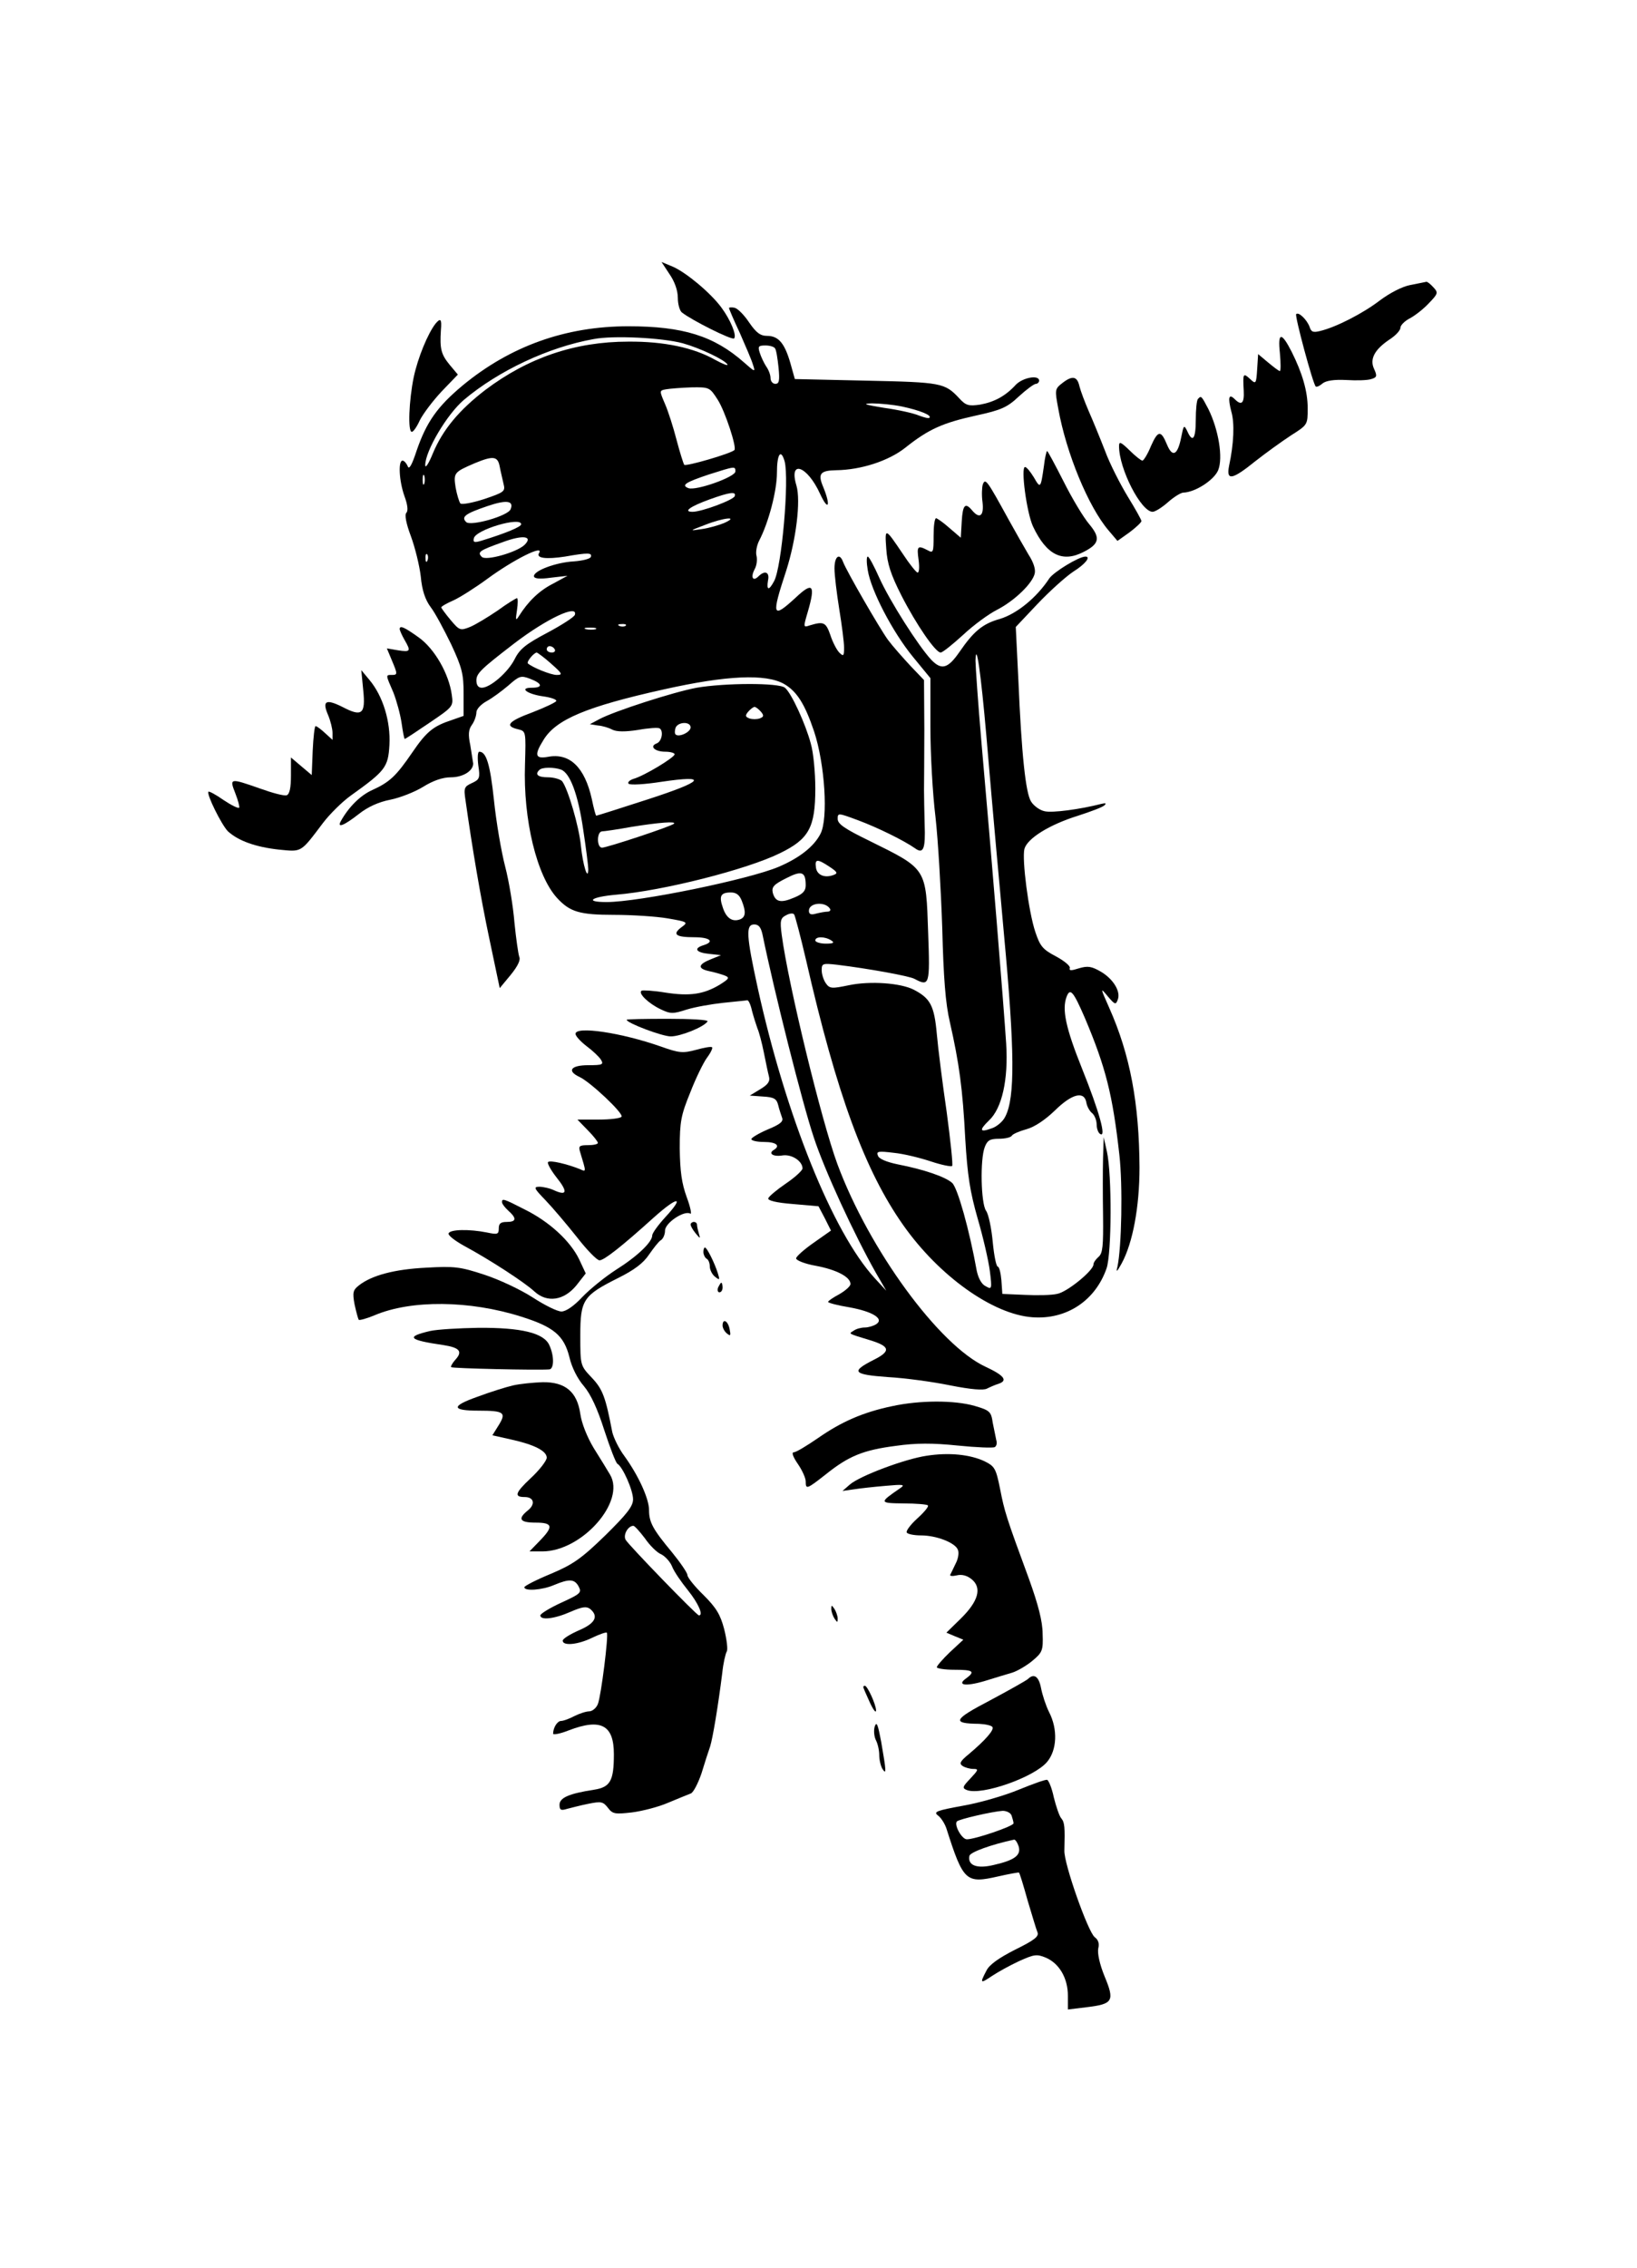 
<svg version="1.0" xmlns="http://www.w3.org/2000/svg"
 width="512pt" height="709pt" viewBox="0 0 512 709"
 preserveAspectRatio="xMidYMid meet">

<g transform="translate(0,709) scale(0.1,-0.1)"
fill="#000000" stroke="none">
<path d="M2094 6233 c16 -23 26 -51 26 -74 0 -20 6 -41 13 -46 32 -25 156 -87
163 -81 9 9 -11 58 -40 97 -34 46 -110 109 -151 127 l-36 15 25 -38z"/>
<path d="M4411 6199 c-26 -5 -64 -25 -95 -48 -52 -40 -137 -84 -188 -96 -21
-5 -27 -3 -32 13 -8 22 -34 48 -42 40 -5 -5 52 -217 61 -226 2 -3 12 1 21 9
11 9 36 13 75 11 32 -2 67 -1 78 3 17 5 19 9 9 31 -15 31 1 61 47 92 19 12 35
29 35 37 0 8 13 21 28 29 16 8 43 29 60 47 30 31 31 34 15 51 -9 10 -19 18
-22 17 -3 -1 -26 -5 -50 -10z"/>
<path d="M2280 6127 c0 -2 15 -38 34 -78 18 -41 37 -85 41 -99 8 -24 7 -24
-28 7 -94 83 -191 113 -362 113 -196 0 -369 -62 -518 -185 -79 -66 -113 -114
-144 -204 -15 -46 -24 -61 -28 -48 -4 9 -11 17 -16 17 -14 0 -11 -63 6 -111
10 -27 12 -46 6 -52 -6 -6 -1 -33 14 -73 13 -35 27 -92 31 -126 4 -44 14 -73
31 -96 14 -18 42 -71 64 -116 34 -73 39 -93 39 -154 l0 -70 -37 -13 c-58 -19
-79 -36 -124 -102 -50 -73 -70 -92 -125 -117 -36 -16 -73 -52 -98 -97 -13 -23
10 -14 56 22 29 23 63 38 99 45 30 6 76 24 102 40 32 20 62 30 87 30 38 0 70
20 70 43 -1 7 -5 32 -9 57 -7 33 -6 49 5 64 8 11 14 29 14 39 0 10 14 25 32
35 17 9 48 32 68 49 34 30 39 32 68 21 39 -15 41 -28 5 -28 -41 0 -14 -20 36
-27 22 -3 41 -9 41 -14 0 -4 -34 -20 -75 -36 -76 -28 -88 -43 -44 -53 24 -6
24 -7 21 -110 -6 -173 37 -349 101 -418 40 -43 70 -52 178 -52 56 0 132 -5
167 -11 64 -11 65 -12 43 -28 -29 -22 -18 -31 41 -31 49 0 64 -14 28 -25 -32
-10 -23 -23 18 -27 l37 -4 -32 -13 c-40 -16 -42 -29 -5 -37 15 -3 36 -9 47
-13 18 -7 17 -10 -15 -30 -49 -29 -92 -36 -169 -24 -36 6 -70 8 -74 6 -13 -7
21 -40 59 -58 31 -15 39 -15 82 -1 26 8 77 17 114 21 37 4 71 7 75 8 4 1 11
-14 15 -33 5 -19 13 -44 17 -55 5 -11 14 -45 20 -75 6 -30 13 -64 16 -75 4
-15 -2 -25 -27 -40 l-33 -20 42 -3 c34 -2 42 -7 47 -27 3 -13 9 -30 12 -39 5
-12 -6 -21 -45 -37 -28 -12 -51 -26 -51 -30 0 -5 18 -9 40 -9 38 0 52 -12 30
-25 -18 -11 -2 -22 28 -17 29 4 62 -18 62 -41 -1 -7 -24 -28 -52 -47 -28 -19
-53 -40 -55 -46 -3 -7 25 -14 77 -18 l80 -7 20 -38 19 -38 -54 -38 c-30 -21
-55 -43 -55 -49 0 -6 27 -17 61 -23 65 -12 109 -35 109 -57 0 -7 -16 -21 -35
-32 -19 -10 -35 -21 -35 -24 0 -3 30 -11 67 -17 72 -13 110 -36 83 -53 -8 -5
-24 -10 -35 -10 -11 0 -27 -4 -35 -10 -16 -10 -20 -8 52 -30 62 -19 65 -34 11
-61 -73 -37 -66 -46 44 -54 54 -3 142 -15 195 -26 66 -13 104 -16 115 -10 10
5 26 12 36 15 30 10 18 26 -40 53 -146 67 -365 367 -464 634 -50 136 -153 559
-174 716 -6 45 -4 53 14 62 11 6 22 7 25 2 3 -5 20 -69 37 -142 96 -420 184
-659 304 -829 112 -159 280 -279 404 -288 107 -8 197 52 232 153 16 47 17 293
1 365 l-10 45 -2 -65 c-1 -36 -1 -117 0 -181 1 -94 -1 -117 -14 -128 -9 -8
-16 -18 -16 -24 0 -19 -83 -87 -114 -92 -17 -4 -62 -5 -101 -3 l-70 3 -3 43
c-2 23 -7 42 -11 42 -5 0 -12 35 -16 77 -4 43 -13 87 -21 98 -16 23 -19 160
-4 199 8 21 16 26 44 26 19 0 38 4 41 10 3 5 24 14 46 20 25 7 58 29 89 59 53
52 92 62 98 23 2 -11 10 -26 18 -32 8 -7 14 -23 14 -36 0 -12 5 -26 11 -29 20
-13 -2 68 -57 205 -51 127 -63 185 -48 224 11 29 21 17 57 -66 66 -156 87
-241 108 -428 11 -97 7 -289 -6 -350 -5 -19 -2 -17 13 10 35 64 56 177 56 300
-1 200 -29 352 -95 500 -28 63 -28 64 -4 35 22 -26 25 -27 31 -10 10 25 -14
65 -54 88 -28 16 -40 18 -67 10 -25 -8 -32 -8 -29 1 2 6 -17 22 -43 36 -42 22
-50 32 -65 77 -21 63 -42 226 -34 259 9 33 78 76 168 104 40 13 78 27 83 33 6
6 3 7 -10 4 -66 -17 -155 -29 -178 -23 -15 3 -34 17 -42 30 -17 26 -30 147
-40 383 l-8 163 68 72 c38 40 88 85 112 101 37 23 56 47 38 47 -21 0 -99 -48
-113 -68 -40 -61 -102 -111 -155 -127 -54 -15 -82 -39 -126 -103 -36 -52 -56
-58 -88 -25 -41 44 -130 184 -163 257 -16 36 -32 66 -36 66 -4 0 -4 -19 0 -42
10 -64 78 -194 141 -271 l55 -67 0 -153 c0 -83 7 -210 16 -282 8 -71 17 -227
21 -345 4 -156 10 -237 24 -296 29 -128 40 -208 48 -364 7 -116 15 -166 39
-250 17 -58 34 -132 38 -164 7 -56 6 -58 -13 -47 -13 6 -23 25 -28 48 -23 128
-60 260 -77 275 -21 19 -88 42 -170 58 -34 7 -59 17 -62 27 -6 14 1 15 50 9
31 -3 83 -16 116 -27 33 -11 63 -17 66 -14 3 3 -5 78 -17 168 -13 89 -27 199
-31 245 -8 88 -20 111 -72 138 -41 21 -136 28 -203 14 -53 -11 -60 -11 -72 6
-7 10 -13 28 -13 41 0 21 3 22 48 17 98 -12 225 -35 242 -44 47 -25 49 -20 43
143 -7 205 -3 199 -185 289 -76 37 -98 52 -98 68 0 19 1 19 63 -4 62 -23 145
-64 179 -88 26 -19 33 -2 30 75 -1 40 -2 88 -2 107 0 19 1 105 1 189 l-1 155
-43 45 c-24 26 -56 62 -70 81 -26 36 -129 214 -140 243 -11 30 -27 18 -27 -20
0 -21 7 -78 15 -128 8 -49 15 -103 15 -120 0 -26 -2 -28 -15 -15 -8 8 -21 33
-28 55 -14 40 -21 43 -64 30 -21 -7 -21 -7 -6 44 24 83 15 93 -38 43 -74 -68
-77 -59 -30 84 31 97 46 218 32 266 -25 83 34 62 74 -26 26 -56 34 -38 10 21
-18 42 -10 52 40 53 78 1 164 29 216 70 74 59 118 78 222 101 78 17 97 25 134
60 23 21 47 39 53 39 5 0 10 5 10 10 0 19 -51 10 -73 -13 -33 -36 -68 -54
-112 -62 -35 -5 -44 -3 -65 20 -45 48 -55 50 -290 55 l-224 5 -14 50 c-18 62
-37 85 -73 85 -21 0 -34 10 -56 42 -16 24 -36 44 -46 46 -9 2 -17 1 -17 -1z
m-145 -110 c54 -15 130 -51 140 -66 3 -6 -14 1 -38 14 -67 38 -160 58 -272 57
-166 0 -313 -50 -447 -151 -82 -63 -133 -124 -164 -198 -13 -32 -24 -49 -24
-37 0 44 68 159 121 204 108 91 265 165 406 190 62 12 214 4 278 -13z m289
-16 c4 -5 8 -32 11 -60 4 -41 2 -51 -10 -51 -8 0 -15 8 -15 18 0 10 -6 26 -14
37 -7 11 -16 30 -20 43 -6 19 -4 22 18 22 14 0 27 -4 30 -9z m-179 -161 c23
-36 60 -149 52 -157 -11 -11 -152 -52 -157 -46 -3 5 -14 40 -24 78 -10 39 -26
89 -36 112 -18 42 -18 42 3 46 12 2 48 5 79 6 57 1 58 0 83 -39z m577 -21 c55
-12 93 -27 85 -35 -2 -3 -17 1 -33 7 -16 7 -65 18 -109 24 -61 10 -70 13 -38
14 23 0 66 -4 95 -10z m-368 -171 c15 -57 -9 -332 -33 -375 -16 -30 -24 -29
-19 2 6 27 -10 33 -30 13 -17 -17 -25 -3 -12 22 7 12 9 31 6 43 -3 11 1 32 8
46 30 57 56 157 56 213 0 58 12 77 24 36z m-891 -17 c3 -16 9 -40 12 -54 6
-23 2 -26 -60 -47 -37 -12 -70 -18 -75 -14 -4 5 -11 28 -15 50 -7 46 -5 48 60
76 58 24 72 22 78 -11z m737 -15 c0 -17 -123 -61 -147 -52 -23 9 -10 18 65 43
82 26 82 26 82 9z m-973 -38 c-3 -7 -5 -2 -5 12 0 14 2 19 5 13 2 -7 2 -19 0
-25z m971 -39 c-4 -12 -103 -49 -132 -49 -31 0 -7 17 54 39 64 23 83 25 78 10z
m-701 -41 c-8 -21 -125 -54 -139 -40 -16 16 -4 26 67 50 59 20 83 17 72 -10z
m668 -43 c-17 -7 -48 -16 -70 -19 -40 -6 -40 -6 10 13 58 23 109 28 60 6z
m-635 -4 c0 -8 -48 -28 -123 -51 -23 -7 -28 -6 -25 7 5 27 148 69 148 44z m10
-65 c-25 -23 -120 -50 -133 -37 -15 15 -8 20 65 46 64 24 97 19 68 -9z m46
-25 c-10 -16 22 -20 81 -11 74 13 85 12 81 -1 -2 -6 -26 -12 -53 -14 -56 -3
-125 -29 -125 -46 0 -8 17 -10 53 -5 l52 6 -46 -25 c-43 -22 -77 -55 -106
-101 -10 -16 -11 -13 -6 19 3 20 3 37 0 37 -3 0 -31 -17 -61 -39 -31 -21 -69
-44 -86 -51 -30 -12 -33 -11 -60 21 -16 19 -29 37 -30 40 0 3 17 13 38 22 20
9 69 40 107 68 82 60 178 108 161 80z m-349 -23 c-3 -8 -6 -5 -6 6 -1 11 2 17
5 13 3 -3 4 -12 1 -19z m461 -170 c-2 -7 -41 -32 -86 -56 -66 -35 -86 -50
-102 -82 -21 -42 -77 -90 -103 -90 -11 0 -17 8 -17 23 0 22 15 36 119 116 101
77 199 123 189 89z m159 -34 c-3 -3 -12 -4 -19 -1 -8 3 -5 6 6 6 11 1 17 -2
13 -5z m-94 -11 c-7 -2 -21 -2 -30 0 -10 3 -4 5 12 5 17 0 24 -2 18 -5z m-128
-63 c3 -5 -1 -10 -9 -10 -9 0 -16 5 -16 10 0 6 4 10 9 10 6 0 13 -4 16 -10z
m-11 -45 c35 -31 37 -35 17 -35 -18 0 -75 23 -90 36 -5 5 19 34 28 34 3 -1 24
-16 45 -35z m1361 -225 c9 -107 23 -267 31 -355 8 -88 19 -207 24 -265 34
-365 35 -512 4 -571 -7 -15 -27 -32 -44 -37 -36 -13 -38 -5 -7 25 41 38 61
128 54 240 -7 110 -46 590 -77 938 -11 127 -19 244 -19 260 2 65 17 -40 34
-235z m-633 162 c40 -23 65 -62 94 -148 34 -102 45 -274 20 -321 -20 -39 -65
-75 -131 -103 -92 -39 -436 -110 -538 -110 -70 0 -49 16 30 23 146 12 410 79
513 130 90 44 110 80 110 202 0 50 -6 113 -14 140 -16 61 -61 159 -81 175 -19
16 -190 15 -276 0 -71 -13 -257 -73 -304 -98 l-30 -16 25 -4 c14 -1 34 -7 45
-13 14 -7 41 -7 80 -1 33 6 63 8 68 5 13 -8 7 -41 -9 -47 -24 -9 -6 -26 27
-26 16 0 29 -4 29 -8 0 -10 -96 -68 -129 -77 -12 -4 -19 -11 -15 -15 5 -5 52
-2 103 6 149 22 133 2 -43 -55 -86 -28 -159 -51 -161 -51 -2 0 -8 23 -14 52
-22 99 -69 145 -137 132 -40 -7 -44 5 -14 53 39 64 134 104 377 158 197 44
318 49 375 17z m-72 -87 c10 -12 9 -16 -4 -21 -9 -3 -23 -3 -32 0 -13 5 -14 9
-4 21 7 8 16 15 20 15 4 0 13 -7 20 -15z m-220 -49 c0 -15 -37 -32 -47 -22 -3
3 -3 12 0 21 8 19 47 20 47 1z m-405 -132 c28 -11 53 -77 69 -187 9 -59 16
-115 16 -125 -1 -38 -17 14 -23 73 -6 62 -41 180 -59 203 -6 6 -26 12 -44 12
-32 0 -42 9 -27 23 8 9 46 9 68 1z m353 -169 c-7 -8 -210 -75 -225 -75 -17 0
-17 50 0 51 6 0 48 6 92 14 87 14 141 18 133 10z m487 -135 c24 -16 26 -20 13
-25 -28 -11 -53 -1 -56 23 -4 27 4 28 43 2z m-75 -58 c0 -17 -9 -27 -36 -38
-42 -18 -59 -14 -67 15 -4 18 3 26 41 45 50 26 62 21 62 -22z m-200 -48 c14
-35 12 -51 -5 -58 -24 -9 -43 3 -54 36 -13 37 -7 48 25 48 17 0 27 -8 34 -26z
m276 -25 c3 -5 -1 -9 -8 -9 -7 0 -23 -3 -35 -6 -17 -5 -23 -2 -23 9 0 25 51
30 66 6z m-211 -81 c36 -176 125 -529 160 -633 34 -104 127 -305 195 -425 l32
-55 -36 39 c-132 144 -278 508 -366 907 -36 165 -38 199 -11 199 14 0 21 -9
26 -32z m215 -18 c11 -7 7 -10 -17 -10 -18 0 -33 5 -33 10 0 13 30 13 50 0z"/>
<path d="M1362 6078 c-24 -31 -55 -106 -68 -167 -15 -73 -19 -171 -6 -171 5 0
16 16 25 36 10 20 40 60 68 90 l51 53 -26 31 c-26 32 -31 49 -27 108 3 35 -1
39 -17 20z"/>
<path d="M4003 5987 c3 -32 3 -57 0 -57 -3 0 -19 12 -37 27 l-31 26 -3 -47
c-3 -47 -4 -48 -23 -30 -21 19 -22 17 -19 -38 2 -39 -7 -47 -28 -26 -19 19
-22 5 -11 -38 11 -37 8 -101 -7 -171 -9 -47 10 -43 82 15 33 26 83 62 112 81
52 33 52 33 52 85 0 53 -17 110 -50 176 -32 63 -44 62 -37 -3z"/>
<path d="M3322 5892 c-23 -18 -23 -21 -12 -80 25 -139 94 -306 157 -380 l28
-33 38 27 c20 15 37 31 37 35 0 4 -19 38 -43 77 -23 38 -56 102 -71 143 -16
41 -39 97 -51 124 -12 28 -25 62 -29 78 -7 31 -22 34 -54 9z"/>
<path d="M3747 5843 c-4 -3 -7 -33 -7 -65 0 -61 -10 -74 -27 -35 -10 20 -11
18 -19 -22 -11 -54 -27 -62 -44 -21 -19 46 -28 45 -50 -4 -10 -25 -23 -46 -27
-46 -4 0 -22 14 -40 32 -28 27 -33 29 -33 13 0 -71 69 -205 105 -205 8 0 30
14 48 30 19 17 41 30 48 30 37 1 96 39 109 70 16 39 1 128 -31 192 -21 40 -22
42 -32 31z"/>
<path d="M3265 5633 c-10 -70 -11 -71 -31 -36 -11 18 -23 33 -28 33 -14 0 5
-143 25 -186 42 -89 92 -114 159 -79 49 25 52 44 17 86 -18 21 -54 81 -80 133
-27 53 -50 96 -52 96 -2 0 -7 -21 -10 -47z"/>
<path d="M3074 5576 c-3 -9 -4 -35 -1 -56 5 -43 -9 -54 -33 -25 -21 25 -29 17
-32 -35 l-3 -51 -35 30 c-19 17 -38 30 -42 31 -5 0 -8 -25 -8 -55 0 -52 -1
-55 -19 -45 -31 16 -34 13 -28 -30 3 -22 2 -40 -3 -40 -4 0 -25 26 -46 58 -56
83 -57 84 -52 16 3 -46 14 -80 47 -145 47 -92 107 -179 123 -179 6 0 37 25 70
55 33 31 81 66 107 79 54 28 109 81 117 112 4 14 -4 37 -19 60 -13 22 -41 71
-62 109 -68 124 -73 131 -81 111z"/>
<path d="M1250 5123 c1 -5 7 -19 15 -33 21 -36 19 -39 -20 -33 l-35 6 15 -36
c19 -45 19 -47 0 -47 -19 0 -19 1 5 -54 10 -25 22 -69 26 -96 4 -28 8 -50 10
-50 2 0 37 23 78 51 74 50 74 51 69 87 -9 66 -54 144 -103 179 -46 33 -60 39
-60 26z"/>
<path d="M1136 4933 c8 -76 -4 -85 -65 -53 -52 26 -64 19 -45 -25 8 -19 14
-44 14 -56 l0 -22 -23 21 c-13 12 -26 22 -30 22 -3 0 -7 -34 -9 -77 l-3 -76
-32 27 -33 28 0 -56 c0 -38 -4 -58 -13 -62 -8 -3 -45 7 -84 21 -94 33 -96 33
-77 -15 9 -23 14 -43 12 -45 -3 -3 -25 8 -49 24 -24 17 -45 28 -47 26 -7 -7
41 -104 61 -124 33 -30 87 -49 159 -57 73 -7 67 -11 138 83 22 29 61 67 86 85
109 78 118 89 122 159 4 73 -20 153 -63 204 l-25 30 6 -62z"/>
<path d="M1496 4697 c6 -39 4 -44 -20 -55 -24 -11 -26 -15 -20 -54 21 -149 47
-303 75 -435 l32 -152 34 41 c22 27 32 47 27 57 -3 9 -10 57 -15 107 -4 50
-17 129 -29 175 -12 46 -28 139 -35 207 -12 113 -24 152 -46 152 -5 0 -6 -19
-3 -43z"/>
<path d="M1960 3902 c0 -10 111 -52 138 -52 31 0 105 30 115 47 3 5 -53 8
-124 8 -71 0 -129 -1 -129 -3z"/>
<path d="M1800 3858 c0 -7 16 -24 34 -38 19 -14 39 -33 45 -42 10 -16 6 -18
-39 -18 -55 0 -68 -18 -27 -37 34 -16 138 -114 131 -124 -3 -5 -35 -9 -72 -9
l-66 0 32 -33 c18 -18 32 -36 32 -40 0 -4 -14 -7 -31 -7 -27 0 -30 -3 -25 -20
20 -66 20 -64 0 -55 -40 16 -94 29 -100 22 -3 -3 8 -24 26 -47 36 -45 34 -59
-5 -42 -14 7 -36 12 -48 12 -19 0 -17 -5 19 -42 23 -24 67 -76 98 -115 31 -40
63 -73 71 -73 14 0 67 41 170 134 75 67 98 68 36 1 -22 -24 -41 -50 -41 -57 0
-21 -47 -66 -114 -108 -34 -22 -81 -60 -105 -85 -26 -28 -51 -45 -65 -45 -13
0 -53 20 -90 44 -37 24 -105 56 -151 71 -76 25 -94 27 -182 22 -100 -5 -170
-24 -210 -55 -19 -15 -21 -22 -14 -60 5 -23 11 -45 13 -48 3 -2 25 4 49 14
115 49 298 47 459 -4 102 -32 134 -59 151 -127 7 -31 25 -67 45 -90 22 -26 43
-72 64 -138 18 -55 36 -102 41 -105 17 -10 49 -83 49 -111 0 -22 -19 -46 -87
-113 -74 -72 -101 -91 -170 -120 -46 -19 -83 -38 -83 -42 0 -13 56 -9 93 7 48
20 64 19 77 -5 10 -19 5 -23 -54 -50 -37 -17 -66 -35 -66 -40 0 -16 44 -11 94
11 37 16 50 18 62 9 27 -23 16 -45 -36 -67 -27 -12 -50 -26 -50 -32 0 -17 47
-13 92 9 23 11 43 18 46 16 6 -7 -18 -198 -28 -223 -5 -13 -18 -23 -27 -23
-10 0 -31 -7 -47 -15 -15 -8 -34 -15 -41 -15 -12 0 -25 -21 -25 -40 0 -4 23 0
50 11 100 38 140 16 140 -75 0 -83 -11 -103 -62 -111 -78 -12 -108 -25 -108
-47 0 -16 4 -19 23 -13 12 3 42 11 67 16 40 8 46 7 61 -12 15 -20 22 -21 75
-15 32 4 83 17 113 30 31 13 63 26 71 29 8 2 23 31 34 63 10 33 22 70 27 84 8
25 25 126 38 230 3 30 10 60 14 67 4 6 0 38 -8 70 -12 46 -25 67 -65 107 -28
27 -50 55 -50 62 0 7 -22 39 -48 71 -60 72 -72 94 -72 132 0 36 -33 108 -77
169 -18 24 -34 58 -38 75 -21 110 -30 134 -64 170 -36 38 -36 38 -36 132 0
112 9 125 119 180 50 25 78 46 96 73 14 20 30 41 37 45 7 4 13 18 13 30 0 24
60 64 79 53 5 -4 1 19 -11 51 -16 44 -21 81 -22 153 0 84 4 104 33 175 17 44
41 93 52 108 12 16 19 31 16 33 -2 3 -25 -1 -50 -8 -41 -11 -53 -10 -109 10
-125 44 -268 65 -268 40z m217 -1577 c15 -22 38 -45 51 -50 12 -6 28 -23 34
-38 6 -16 29 -49 50 -75 32 -40 49 -78 34 -78 -7 0 -220 220 -229 236 -9 15 7
44 24 44 4 0 20 -18 36 -39z"/>
<path d="M1570 3332 c0 -5 9 -17 20 -27 27 -24 25 -35 -5 -35 -19 0 -25 -5
-25 -20 0 -19 -4 -20 -37 -13 -55 11 -116 10 -120 -3 -2 -6 20 -23 49 -39 78
-42 189 -114 219 -142 40 -37 93 -29 132 19 l29 37 -21 45 c-28 57 -93 117
-170 155 -66 34 -71 35 -71 23z"/>
<path d="M2160 3262 c0 -5 7 -17 16 -28 14 -17 15 -17 10 -1 -3 10 -6 23 -6
28 0 5 -4 9 -10 9 -5 0 -10 -4 -10 -8z"/>
<path d="M2200 3176 c0 -8 5 -18 10 -21 6 -3 10 -14 10 -24 0 -10 7 -25 16
-32 15 -12 16 -11 9 11 -10 32 -34 80 -40 80 -3 0 -5 -6 -5 -14z"/>
<path d="M2246 3065 c-3 -8 -1 -15 4 -15 6 0 10 7 10 15 0 8 -2 15 -4 15 -2 0
-6 -7 -10 -15z"/>
<path d="M2260 2946 c0 -7 6 -19 14 -25 11 -9 12 -6 8 14 -5 26 -22 35 -22 11z"/>
<path d="M1345 2929 c-77 -18 -68 -28 42 -44 51 -8 61 -20 37 -46 -9 -10 -15
-21 -13 -23 3 -4 271 -10 307 -7 15 1 16 42 0 76 -17 38 -88 55 -222 54 -61
-1 -129 -5 -151 -10z"/>
<path d="M1605 2759 c-22 -5 -73 -21 -113 -36 -82 -29 -80 -43 5 -43 80 0 87
-6 63 -45 l-20 -32 58 -13 c73 -16 112 -36 112 -57 0 -9 -22 -38 -50 -64 -49
-46 -53 -59 -19 -59 29 0 34 -22 11 -41 -34 -27 -27 -39 23 -39 54 0 57 -12
13 -57 l-32 -33 40 0 c124 0 262 156 212 240 -8 14 -31 51 -51 83 -21 35 -38
78 -42 107 -10 69 -47 100 -118 99 -29 -1 -70 -5 -92 -10z"/>
<path d="M2790 2694 c-91 -19 -159 -49 -232 -100 -35 -24 -68 -44 -75 -44 -8
0 -3 -14 12 -36 14 -20 25 -45 25 -55 0 -26 3 -25 63 22 71 57 117 76 219 89
63 9 115 9 193 1 59 -6 111 -8 116 -5 6 3 8 13 5 22 -2 10 -7 34 -11 54 -5 35
-9 39 -57 53 -63 18 -171 18 -258 -1z"/>
<path d="M2898 2539 c-68 -10 -209 -63 -240 -90 l-23 -20 35 5 c19 3 64 8 100
11 55 5 62 4 46 -7 -67 -46 -67 -47 10 -48 39 0 73 -3 76 -6 4 -3 -11 -21 -33
-41 -21 -19 -36 -39 -33 -44 3 -5 23 -9 45 -9 48 0 107 -23 115 -45 4 -9 1
-28 -7 -43 -7 -15 -15 -31 -17 -35 -2 -4 7 -5 20 -2 16 4 32 0 47 -12 33 -27
21 -69 -34 -123 l-45 -44 26 -11 27 -11 -42 -39 c-22 -21 -41 -43 -41 -47 0
-4 25 -8 55 -8 58 0 66 -5 38 -26 -32 -22 -5 -27 54 -10 32 10 72 22 89 27 16
5 45 22 63 37 31 26 34 32 32 84 0 39 -14 92 -42 170 -73 198 -77 212 -91 283
-13 65 -17 71 -49 87 -45 21 -111 28 -181 17z"/>
<path d="M2600 2060 c0 -8 5 -22 10 -30 9 -13 10 -13 10 0 0 8 -5 22 -10 30
-9 13 -10 13 -10 0z"/>
<path d="M3215 1841 c-6 -5 -59 -35 -119 -67 -115 -60 -120 -72 -34 -73 20 -1
39 -5 42 -10 6 -9 -22 -41 -73 -84 -28 -23 -32 -30 -20 -38 8 -5 23 -9 33 -9
18 0 16 -3 -9 -30 -25 -26 -26 -30 -11 -36 46 -18 211 40 251 88 31 37 34 102
6 156 -10 20 -21 54 -25 75 -7 36 -22 47 -41 28z"/>
<path d="M2700 1816 c0 -2 9 -23 20 -47 11 -24 20 -36 20 -26 0 18 -27 77 -35
77 -3 0 -5 -2 -5 -4z"/>
<path d="M2736 1693 c-4 -12 -2 -31 3 -42 6 -11 11 -32 11 -48 0 -15 5 -35 10
-43 13 -20 12 -7 -4 85 -10 53 -14 65 -20 48z"/>
<path d="M3186 1495 c-43 -18 -122 -41 -174 -50 -82 -15 -93 -19 -79 -30 10
-7 22 -26 27 -41 53 -166 61 -173 162 -150 35 8 64 13 65 12 2 -1 14 -40 27
-87 14 -46 27 -91 31 -100 5 -13 -11 -25 -70 -54 -51 -26 -81 -47 -90 -66 -21
-40 -19 -41 18 -16 18 12 56 33 84 46 47 21 55 23 84 11 42 -18 69 -64 69
-119 l0 -43 58 7 c83 10 89 19 57 96 -16 39 -23 73 -20 88 4 15 0 27 -11 35
-21 16 -97 231 -95 271 2 74 1 88 -10 101 -6 7 -16 37 -23 65 -6 29 -16 53
-21 55 -6 1 -45 -13 -89 -31z m-22 -81 c3 -9 6 -20 6 -24 0 -9 -120 -50 -146
-50 -16 0 -41 46 -31 56 7 7 111 31 143 33 12 0 25 -6 28 -15z m22 -96 c8 -27
-11 -43 -77 -58 -53 -13 -83 -2 -77 28 2 12 70 36 140 51 4 0 10 -9 14 -21z"/>
</g>
</svg>
